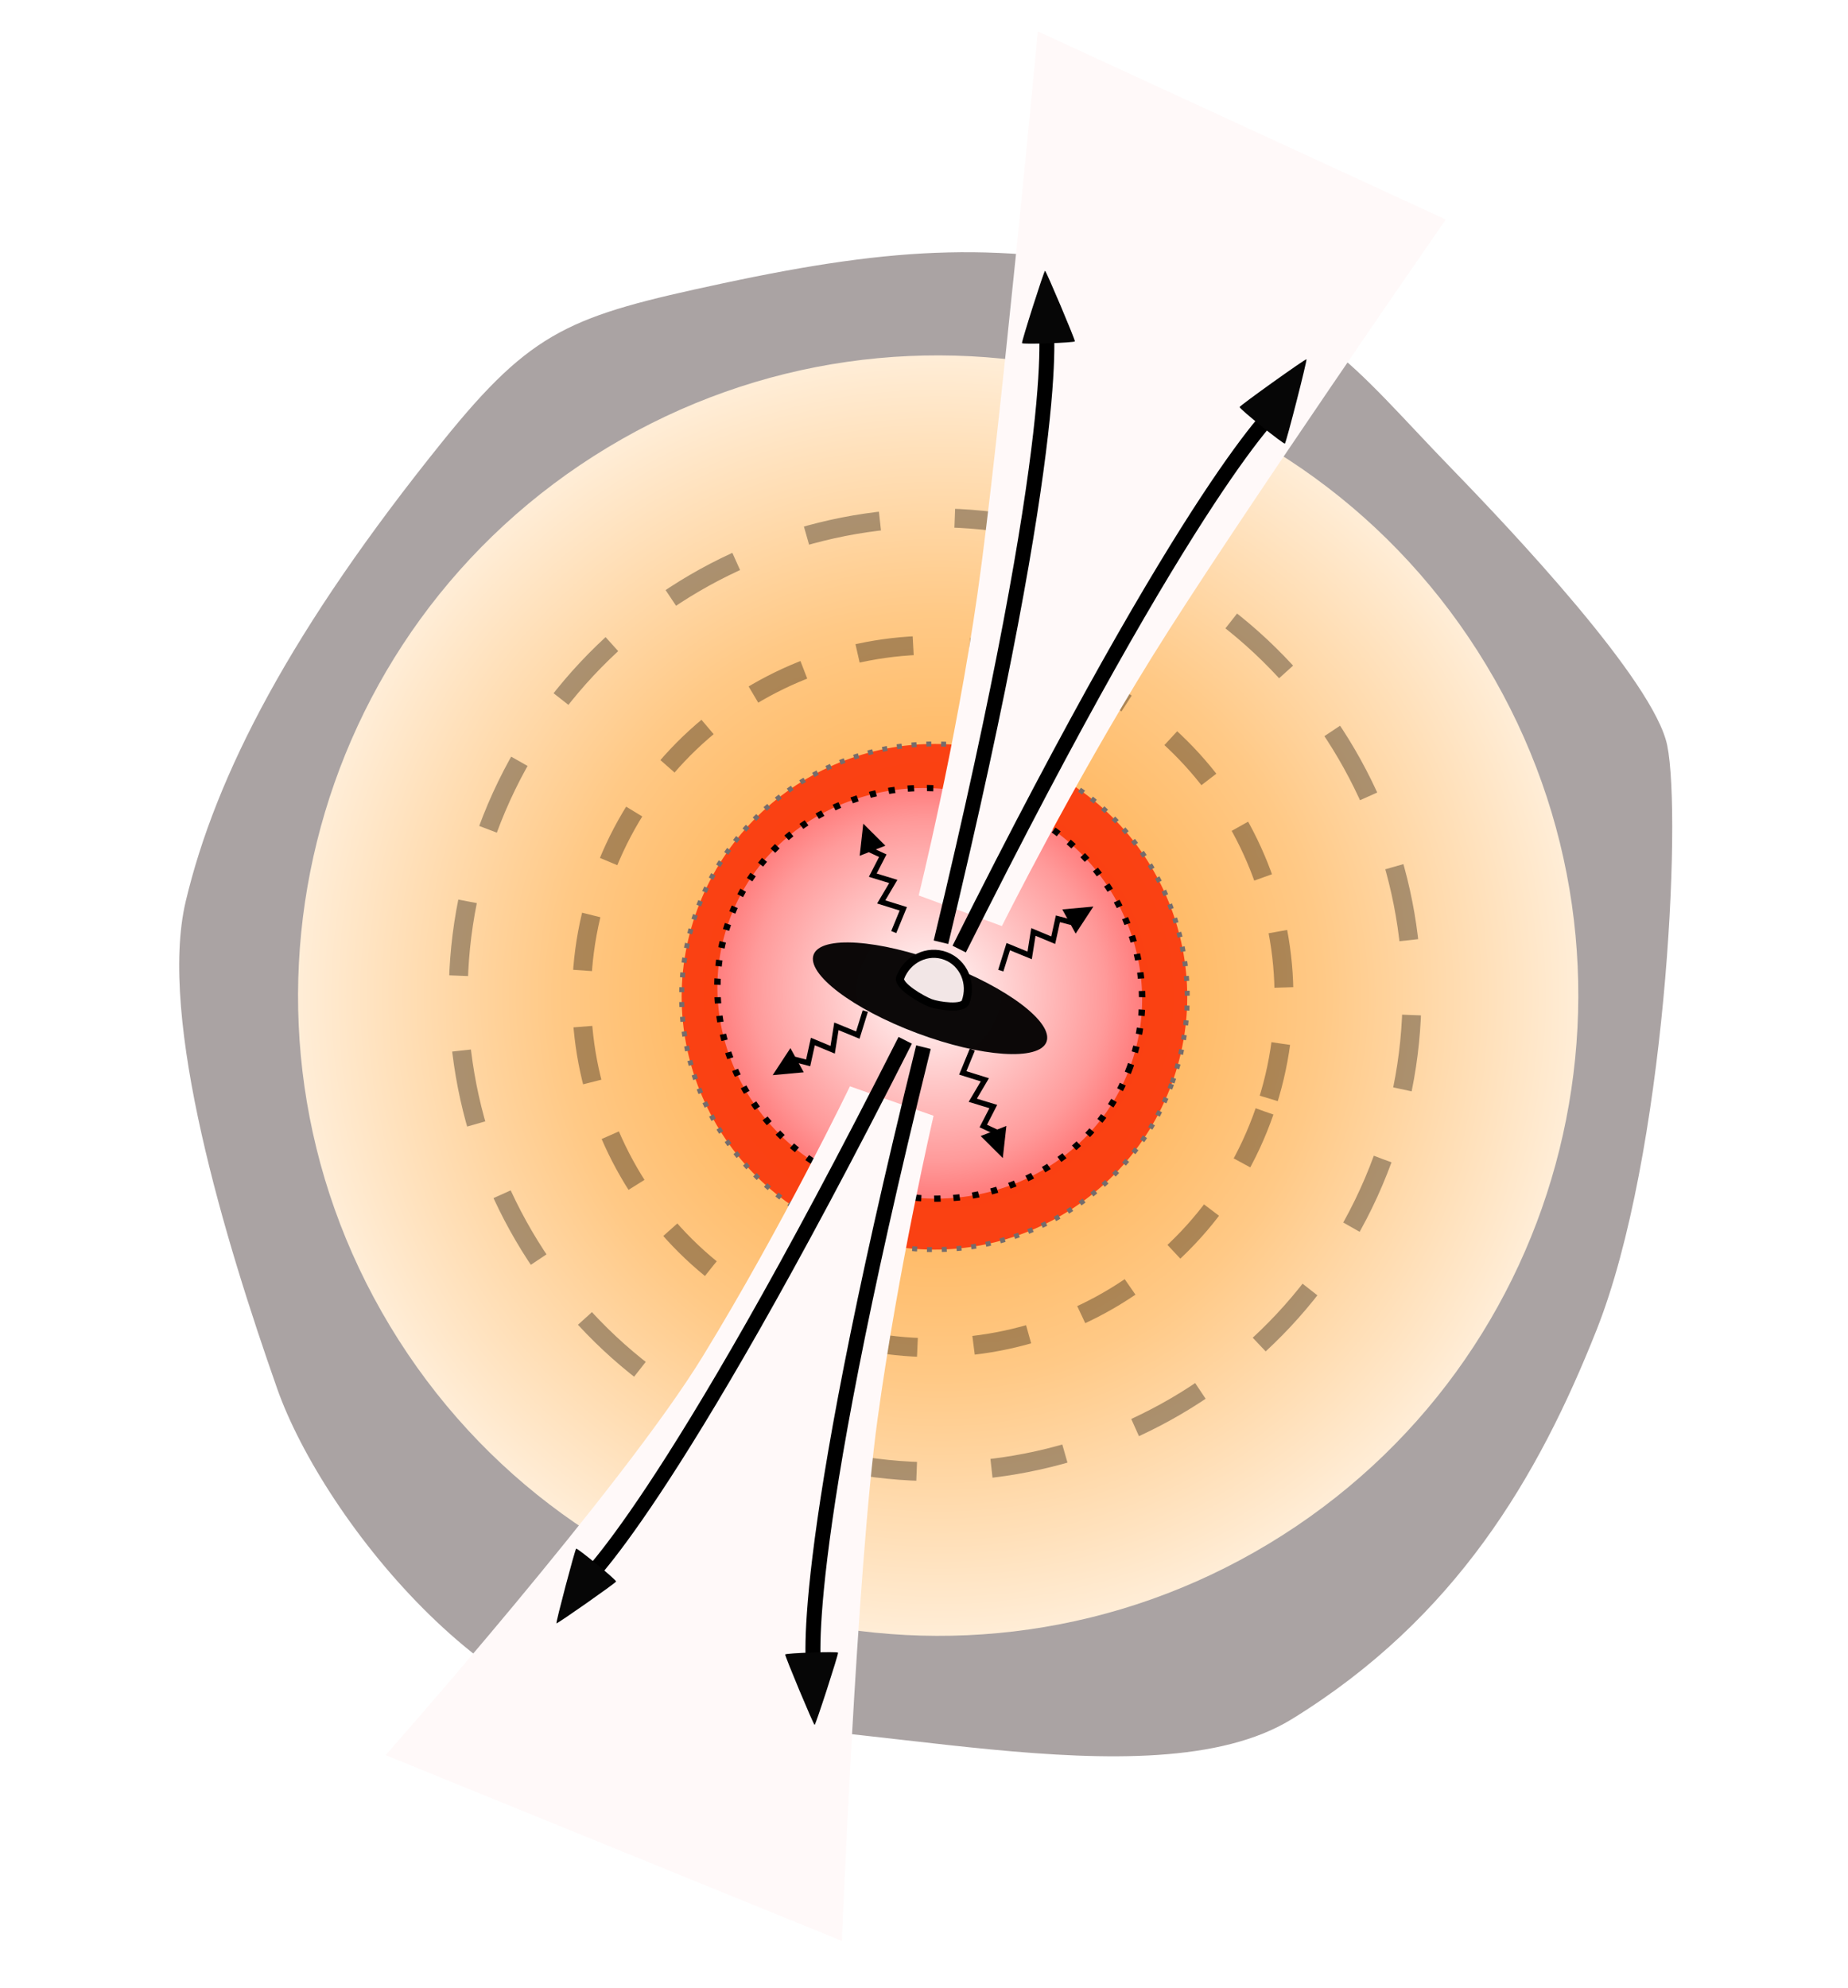 <?xml version="1.0" encoding="UTF-8" standalone="no"?>
<!-- Created with Inkscape (http://www.inkscape.org/) -->

<svg
   xmlns:dc="http://purl.org/dc/elements/1.1/"
   xmlns:cc="http://creativecommons.org/ns#"
   xmlns:rdf="http://www.w3.org/1999/02/22-rdf-syntax-ns#"
   xmlns:svg="http://www.w3.org/2000/svg"
   xmlns="http://www.w3.org/2000/svg"
   xmlns:xlink="http://www.w3.org/1999/xlink"
   xmlns:sodipodi="http://sodipodi.sourceforge.net/DTD/sodipodi-0.dtd"
   xmlns:inkscape="http://www.inkscape.org/namespaces/inkscape"
   width="181.066"
   height="194.738"
   id="svg2"
   sodipodi:version="0.32"
   inkscape:version="0.48.5 r10040"
   sodipodi:docname="Purcell_Cartoon_LowMass_OutflowCorino.svg"
   inkscape:output_extension="org.inkscape.output.svg.inkscape"
   sodipodi:modified="true"
   version="1.1">
  <defs
     id="defs4">
    <inkscape:perspective
       sodipodi:type="inkscape:persp3d"
       inkscape:vp_x="0 : 372.04724 : 1"
       inkscape:vp_y="0 : 1000 : 0"
       inkscape:vp_z="1052.3622 : 372.04724 : 1"
       inkscape:persp3d-origin="526.18109 : 248.03149 : 1"
       id="perspective608" />
    <linearGradient
       id="linearGradient16864">
      <stop
         id="stop16866"
         offset="0"
         style="stop-color:#008ae4;stop-opacity:0.155;" />
      <stop
         style="stop-color:#0051f1;stop-opacity:0.835;"
         offset="0.063"
         id="stop16868" />
      <stop
         style="stop-color:#0019ff;stop-opacity:1;"
         offset="0.17"
         id="stop16870" />
      <stop
         id="stop16872"
         offset="0.455"
         style="stop-color:#9c00ff;stop-opacity:1;" />
      <stop
         id="stop16874"
         offset="0.713"
         style="stop-color:#ff0084;stop-opacity:1;" />
      <stop
         style="stop-color:#ff020d;stop-opacity:1;"
         offset="0.941"
         id="stop16876" />
      <stop
         style="stop-color:#ff0514;stop-opacity:0.361;"
         offset="1"
         id="stop16878" />
    </linearGradient>
    <linearGradient
       id="linearGradient3891">
      <stop
         id="stop3893"
         offset="0"
         style="stop-color:#ff8e07;stop-opacity:1;" />
      <stop
         style="stop-color:#ffc278;stop-opacity:1;"
         offset="0.321"
         id="stop3895" />
      <stop
         id="stop3897"
         offset="1"
         style="stop-color:#ff9416;stop-opacity:0;" />
    </linearGradient>
    <linearGradient
       id="linearGradient4745">
      <stop
         style="stop-color:#645c5c;stop-opacity:1;"
         offset="0"
         id="stop4747" />
      <stop
         style="stop-color:#000000;stop-opacity:0.531;"
         offset="0.571"
         id="stop4749" />
      <stop
         style="stop-color:#ffefef;stop-opacity:0;"
         offset="1"
         id="stop4751" />
    </linearGradient>
    <marker
       inkscape:stockid="TriangleInS"
       orient="auto"
       refY="0"
       refX="0"
       id="TriangleInS"
       style="overflow:visible">
      <path
         id="path6579"
         d="m 5.77,0 -8.65,5 0,-10 8.65,5 z"
         style="fill-rule:evenodd;stroke:#000000;stroke-width:1pt;marker-start:none"
         transform="scale(-0.2,-0.2)"
         inkscape:connector-curvature="0" />
    </marker>
    <marker
       inkscape:stockid="TriangleOutM"
       orient="auto"
       refY="0"
       refX="0"
       id="TriangleOutM"
       style="overflow:visible">
      <path
         id="path6573"
         d="m 5.77,0 -8.65,5 0,-10 8.65,5 z"
         style="fill-rule:evenodd;stroke:#000000;stroke-width:1pt;marker-start:none"
         transform="scale(0.4,0.4)"
         inkscape:connector-curvature="0" />
    </marker>
    <marker
       inkscape:stockid="TriangleInM"
       orient="auto"
       refY="0"
       refX="0"
       id="TriangleInM"
       style="overflow:visible">
      <path
         id="path6582"
         d="m 5.77,0 -8.65,5 0,-10 8.65,5 z"
         style="fill-rule:evenodd;stroke:#000000;stroke-width:1pt;marker-start:none"
         transform="scale(-0.4,-0.4)"
         inkscape:connector-curvature="0" />
    </marker>
    <marker
       inkscape:stockid="TriangleOutL"
       orient="auto"
       refY="0"
       refX="0"
       id="TriangleOutL"
       style="overflow:visible">
      <path
         id="path6576"
         d="m 5.77,0 -8.65,5 0,-10 8.65,5 z"
         style="fill-rule:evenodd;stroke:#000000;stroke-width:1pt;marker-start:none"
         transform="scale(0.8,0.8)"
         inkscape:connector-curvature="0" />
    </marker>
    <linearGradient
       id="linearGradient4526">
      <stop
         id="stop4529"
         offset="0"
         style="stop-color:#645c5c;stop-opacity:1;" />
      <stop
         id="stop4531"
         offset="0.571"
         style="stop-color:#b6b2b2;stop-opacity:1;" />
      <stop
         id="stop4533"
         offset="1"
         style="stop-color:#ffefef;stop-opacity:1;" />
    </linearGradient>
    <linearGradient
       id="linearGradient4520">
      <stop
         id="stop4522"
         offset="0"
         style="stop-color:#000000;stop-opacity:0.848" />
      <stop
         style="stop-color:#000000;stop-opacity:0.722;"
         offset="0.418"
         id="stop4524" />
      <stop
         id="stop4526"
         offset="0.699"
         style="stop-color:#000000;stop-opacity:0.309;" />
      <stop
         id="stop4528"
         offset="1"
         style="stop-color:#000000;stop-opacity:0;" />
    </linearGradient>
    <linearGradient
       id="linearGradient4406">
      <stop
         style="stop-color:#ff3838;stop-opacity:1;"
         offset="0"
         id="stop4416" />
      <stop
         id="stop4418"
         offset="0.464"
         style="stop-color:#ffa6a6;stop-opacity:1;" />
      <stop
         style="stop-color:#ffffff;stop-opacity:1;"
         offset="1"
         id="stop4412" />
    </linearGradient>
    <linearGradient
       id="linearGradient5417">
      <stop
         id="stop5419"
         offset="0"
         style="stop-color:#ffffff;stop-opacity:0.99;" />
      <stop
         style="stop-color:#ff9a9a;stop-opacity:1;"
         offset="0.53"
         id="stop5423" />
      <stop
         id="stop5425"
         offset="1"
         style="stop-color:#ff2020;stop-opacity:1;" />
    </linearGradient>
    <linearGradient
       id="linearGradient4363">
      <stop
         id="stop4365"
         offset="0"
         style="stop-color:#ff8e07;stop-opacity:1;" />
      <stop
         style="stop-color:#ffa232;stop-opacity:1;"
         offset="0"
         id="stop4367" />
      <stop
         id="stop4371"
         offset="0.5"
         style="stop-color:#ffc986;stop-opacity:1;" />
      <stop
         id="stop4369"
         offset="1"
         style="stop-color:#ffffff;stop-opacity:1;" />
    </linearGradient>
    <linearGradient
       id="linearGradient6749">
      <stop
         style="stop-color:#ffeded;stop-opacity:0;"
         offset="0"
         id="stop6751" />
      <stop
         id="stop6753"
         offset="0.517"
         style="stop-color:#c6b7b6;stop-opacity:0.835;" />
      <stop
         style="stop-color:#d9c6c6;stop-opacity:0.651;"
         offset="1"
         id="stop6755" />
    </linearGradient>
    <linearGradient
       id="linearGradient6013">
      <stop
         style="stop-color:#000000;stop-opacity:0.816;"
         offset="0"
         id="stop6015" />
      <stop
         style="stop-color:#000000;stop-opacity:0.309;"
         offset="0.893"
         id="stop6019" />
      <stop
         style="stop-color:#000000;stop-opacity:0;"
         offset="1"
         id="stop6021" />
    </linearGradient>
    <linearGradient
       id="linearGradient5994">
      <stop
         id="stop5996"
         offset="0"
         style="stop-color:#000000;stop-opacity:0.735;" />
      <stop
         style="stop-color:#000000;stop-opacity:0.598;"
         offset="0.388"
         id="stop5998" />
      <stop
         id="stop6000"
         offset="0.578"
         style="stop-color:#000000;stop-opacity:0.309;" />
      <stop
         id="stop6002"
         offset="1"
         style="stop-color:#000000;stop-opacity:0;" />
    </linearGradient>
    <linearGradient
       id="linearGradient2430">
      <stop
         id="stop2432"
         offset="0"
         style="stop-color:#fff9f9;stop-opacity:0;" />
      <stop
         style="stop-color:#fff9f9;stop-opacity:0.498;"
         offset="0.483"
         id="stop2436" />
      <stop
         id="stop2434"
         offset="1"
         style="stop-color:#fff9f9;stop-opacity:1;" />
    </linearGradient>
    <linearGradient
       id="linearGradient2422">
      <stop
         style="stop-color:#fff9f9;stop-opacity:1;"
         offset="0"
         id="stop2424" />
      <stop
         style="stop-color:#fff9f9;stop-opacity:0;"
         offset="1"
         id="stop2426" />
    </linearGradient>
    <linearGradient
       id="linearGradient2395">
      <stop
         style="stop-color:#008ae4;stop-opacity:0.155;"
         offset="0"
         id="stop2397" />
      <stop
         id="stop2413"
         offset="0.063"
         style="stop-color:#0051f1;stop-opacity:0.835;" />
      <stop
         id="stop2399"
         offset="0.17"
         style="stop-color:#0019ff;stop-opacity:1;" />
      <stop
         style="stop-color:#9c00ff;stop-opacity:1;"
         offset="0.455"
         id="stop2401" />
      <stop
         style="stop-color:#ff0084;stop-opacity:1;"
         offset="0.713"
         id="stop2405" />
      <stop
         id="stop2418"
         offset="0.941"
         style="stop-color:#ff020d;stop-opacity:1;" />
      <stop
         id="stop2407"
         offset="1"
         style="stop-color:#ff0514;stop-opacity:0.361;" />
    </linearGradient>
    <linearGradient
       id="linearGradient9067">
      <stop
         style="stop-color:#32fb00;stop-opacity:0;"
         offset="0"
         id="stop9069" />
      <stop
         id="stop9071"
         offset="0.414"
         style="stop-color:#25fb00;stop-opacity:0.835;" />
      <stop
         style="stop-color:#27fb00;stop-opacity:0.051;"
         offset="1"
         id="stop9073" />
    </linearGradient>
    <linearGradient
       id="linearGradient5304">
      <stop
         id="stop5306"
         offset="0"
         style="stop-color:#008ae4;stop-opacity:0.722;" />
      <stop
         style="stop-color:#008ae4;stop-opacity:0.588;"
         offset="0.862"
         id="stop5308" />
      <stop
         id="stop5310"
         offset="1"
         style="stop-color:#008ae4;stop-opacity:0;" />
    </linearGradient>
    <linearGradient
       id="linearGradient2380">
      <stop
         id="stop2382"
         offset="0"
         style="stop-color:#fb0700;stop-opacity:0;" />
      <stop
         style="stop-color:#fb0700;stop-opacity:0.835;"
         offset="0.414"
         id="stop2384" />
      <stop
         id="stop2386"
         offset="1"
         style="stop-color:#fb0700;stop-opacity:0.052;" />
    </linearGradient>
    <linearGradient
       id="linearGradient24902">
      <stop
         style="stop-color:#fff3f3;stop-opacity:1;"
         offset="0"
         id="stop24904" />
      <stop
         id="stop5981"
         offset="0.388"
         style="stop-color:#000000;stop-opacity:0.495;" />
      <stop
         style="stop-color:#000000;stop-opacity:0.237;"
         offset="0.578"
         id="stop5983" />
      <stop
         style="stop-color:#000000;stop-opacity:0;"
         offset="1"
         id="stop24906" />
    </linearGradient>
    <linearGradient
       id="linearGradient21803">
      <stop
         style="stop-color:#008ae4;stop-opacity:0.722;"
         offset="0"
         id="stop21805" />
      <stop
         id="stop21811"
         offset="0.621"
         style="stop-color:#008ae4;stop-opacity:0.392;" />
      <stop
         style="stop-color:#008ae4;stop-opacity:0;"
         offset="1"
         id="stop21807" />
    </linearGradient>
    <linearGradient
       id="linearGradient17057">
      <stop
         style="stop-color:#fff9f9;stop-opacity:0.898;"
         offset="0"
         id="stop17059" />
      <stop
         id="stop17065"
         offset="0.483"
         style="stop-color:#fff9f9;stop-opacity:1;" />
      <stop
         style="stop-color:#fff9f9;stop-opacity:0.937;"
         offset="1"
         id="stop17061" />
    </linearGradient>
    <linearGradient
       id="linearGradient15538">
      <stop
         style="stop-color:#f87504;stop-opacity:1;"
         offset="0"
         id="stop15540" />
      <stop
         style="stop-color:#00f8db;stop-opacity:0;"
         offset="1"
         id="stop15542" />
    </linearGradient>
    <linearGradient
       id="linearGradient15504">
      <stop
         style="stop-color:#008ae4;stop-opacity:1;"
         offset="0"
         id="stop15506" />
      <stop
         id="stop15508"
         offset="0.132"
         style="stop-color:#0019ff;stop-opacity:1;" />
      <stop
         style="stop-color:#9c00ff;stop-opacity:1;"
         offset="0.217"
         id="stop15510" />
      <stop
         id="stop15512"
         offset="0.469"
         style="stop-color:#ff008a;stop-opacity:1;" />
      <stop
         style="stop-color:#ff0013;stop-opacity:1;"
         offset="0.735"
         id="stop15514" />
      <stop
         id="stop15516"
         offset="0.735"
         style="stop-color:#ff051e;stop-opacity:1;" />
      <stop
         style="stop-color:#ffe20f;stop-opacity:1;"
         offset="0.844"
         id="stop15518" />
      <stop
         id="stop15520"
         offset="1"
         style="stop-color:#fff500;stop-opacity:1;" />
    </linearGradient>
    <linearGradient
       id="linearGradient15486">
      <stop
         id="stop15490"
         offset="0"
         style="stop-color:#ff00da;stop-opacity:0.845;" />
      <stop
         style="stop-color:#ec00c9;stop-opacity:0.545;"
         offset="0.5"
         id="stop15546" />
      <stop
         style="stop-color:#1601ff;stop-opacity:0;"
         offset="1"
         id="stop15492" />
    </linearGradient>
    <linearGradient
       id="linearGradient9581">
      <stop
         id="stop9583"
         offset="0"
         style="stop-color:#008ae4;stop-opacity:1;" />
      <stop
         style="stop-color:#0019ff;stop-opacity:1;"
         offset="0.132"
         id="stop9587" />
      <stop
         id="stop9589"
         offset="0.217"
         style="stop-color:#9c00ff;stop-opacity:1;" />
      <stop
         style="stop-color:#ff008a;stop-opacity:1;"
         offset="0.469"
         id="stop9591" />
      <stop
         id="stop9593"
         offset="0.735"
         style="stop-color:#ff0013;stop-opacity:1;" />
      <stop
         style="stop-color:#ff051e;stop-opacity:1;"
         offset="0.735"
         id="stop9597" />
      <stop
         id="stop9599"
         offset="0.844"
         style="stop-color:#ffe20f;stop-opacity:1;" />
      <stop
         style="stop-color:#fff500;stop-opacity:1;"
         offset="1"
         id="stop9595" />
    </linearGradient>
    <linearGradient
       id="linearGradient8059">
      <stop
         style="stop-color:#176597;stop-opacity:1;"
         offset="0"
         id="stop8061" />
      <stop
         style="stop-color:#176597;stop-opacity:0.361;"
         offset="1"
         id="stop8063" />
    </linearGradient>
    <linearGradient
       id="linearGradient5073">
      <stop
         style="stop-color:#fb0700;stop-opacity:1;"
         offset="0"
         id="stop5075" />
      <stop
         id="stop5081"
         offset="0.517"
         style="stop-color:#fb0700;stop-opacity:0.835;" />
      <stop
         style="stop-color:#fb0700;stop-opacity:0.309;"
         offset="1"
         id="stop5077" />
    </linearGradient>
    <linearGradient
       id="linearGradient2868">
      <stop
         style="stop-color:#f2ff16;stop-opacity:1;"
         offset="0"
         id="stop2870" />
      <stop
         id="stop2876"
         offset="0.591"
         style="stop-color:#e7ff19;stop-opacity:0.577;" />
      <stop
         style="stop-color:#fffd16;stop-opacity:0.443;"
         offset="1"
         id="stop2872" />
    </linearGradient>
    <linearGradient
       id="linearGradient2838">
      <stop
         style="stop-color:#ff8e07;stop-opacity:1;"
         offset="0"
         id="stop2840" />
      <stop
         id="stop2846"
         offset="0"
         style="stop-color:#ff910e;stop-opacity:0.498;" />
      <stop
         style="stop-color:#ff9416;stop-opacity:0;"
         offset="1"
         id="stop2842" />
    </linearGradient>
    <linearGradient
       inkscape:collect="always"
       xlink:href="#linearGradient9581"
       id="linearGradient9579"
       x1="157.756"
       y1="452.594"
       x2="811.498"
       y2="452.594"
       gradientUnits="userSpaceOnUse"
       gradientTransform="matrix(1.109,0,0,1.638,-22.242,-574.613)" />
    <radialGradient
       inkscape:collect="always"
       xlink:href="#linearGradient2868"
       id="radialGradient10352"
       gradientUnits="userSpaceOnUse"
       gradientTransform="matrix(1,0,0,1.001,0,-0.5)"
       cx="367.505"
       cy="642.051"
       fx="367.505"
       fy="642.051"
       r="118.233" />
    <radialGradient
       inkscape:collect="always"
       xlink:href="#linearGradient2868"
       id="radialGradient10354"
       gradientUnits="userSpaceOnUse"
       gradientTransform="matrix(1,0,0,1.001,0,-0.5)"
       cx="367.505"
       cy="642.051"
       fx="367.505"
       fy="642.051"
       r="118.233" />
    <radialGradient
       inkscape:collect="always"
       xlink:href="#linearGradient2868"
       id="radialGradient10356"
       gradientUnits="userSpaceOnUse"
       gradientTransform="matrix(1,0,0,1.001,0,-0.5)"
       cx="367.505"
       cy="642.051"
       fx="367.505"
       fy="642.051"
       r="118.233" />
    <radialGradient
       inkscape:collect="always"
       xlink:href="#linearGradient15486"
       id="radialGradient21872"
       gradientUnits="userSpaceOnUse"
       cx="492"
       cy="371.094"
       fx="492"
       fy="371.094"
       r="134.5" />
    <radialGradient
       inkscape:collect="always"
       xlink:href="#linearGradient15486"
       id="radialGradient21874"
       gradientUnits="userSpaceOnUse"
       cx="492"
       cy="371.094"
       fx="492"
       fy="371.094"
       r="134.5" />
    <radialGradient
       inkscape:collect="always"
       xlink:href="#linearGradient15486"
       id="radialGradient21876"
       gradientUnits="userSpaceOnUse"
       cx="492"
       cy="371.094"
       fx="492"
       fy="371.094"
       r="134.5" />
    <radialGradient
       inkscape:collect="always"
       xlink:href="#linearGradient21803"
       id="radialGradient25050"
       gradientUnits="userSpaceOnUse"
       gradientTransform="matrix(0.771,0.417,-0.366,0.677,517.024,-25.144)"
       cx="356.424"
       cy="379.231"
       fx="356.424"
       fy="379.231"
       r="153.844" />
    <radialGradient
       inkscape:collect="always"
       xlink:href="#linearGradient24902"
       id="radialGradient26545"
       gradientUnits="userSpaceOnUse"
       cx="320"
       cy="395.094"
       fx="320"
       fy="395.094"
       r="61" />
    <radialGradient
       inkscape:collect="always"
       xlink:href="#linearGradient24902"
       id="radialGradient26581"
       gradientUnits="userSpaceOnUse"
       cx="320"
       cy="395.094"
       fx="320"
       fy="395.094"
       r="61" />
    <radialGradient
       inkscape:collect="always"
       xlink:href="#linearGradient24902"
       id="radialGradient26617"
       gradientUnits="userSpaceOnUse"
       cx="320"
       cy="395.094"
       fx="320"
       fy="395.094"
       r="61" />
    <radialGradient
       inkscape:collect="always"
       xlink:href="#linearGradient21803"
       id="radialGradient26621"
       gradientUnits="userSpaceOnUse"
       gradientTransform="matrix(0.771,0.417,-0.366,0.677,228.024,-16.144)"
       cx="356.424"
       cy="379.231"
       fx="356.424"
       fy="379.231"
       r="153.844" />
    <radialGradient
       inkscape:collect="always"
       xlink:href="#linearGradient15486"
       id="radialGradient29890"
       gradientUnits="userSpaceOnUse"
       cx="492"
       cy="371.094"
       fx="492"
       fy="371.094"
       r="134.5" />
    <radialGradient
       inkscape:collect="always"
       xlink:href="#linearGradient15486"
       id="radialGradient29892"
       gradientUnits="userSpaceOnUse"
       cx="492"
       cy="371.094"
       fx="492"
       fy="371.094"
       r="134.5" />
    <radialGradient
       inkscape:collect="always"
       xlink:href="#linearGradient15486"
       id="radialGradient29894"
       gradientUnits="userSpaceOnUse"
       cx="492"
       cy="371.094"
       fx="492"
       fy="371.094"
       r="134.5" />
    <radialGradient
       inkscape:collect="always"
       xlink:href="#linearGradient21803"
       id="radialGradient1693"
       gradientUnits="userSpaceOnUse"
       gradientTransform="matrix(0.683,0.369,-0.324,0.6,550.523,16.07)"
       cx="356.424"
       cy="379.231"
       fx="356.424"
       fy="379.231"
       r="153.844" />
    <radialGradient
       inkscape:collect="always"
       xlink:href="#linearGradient21803"
       id="radialGradient1698"
       gradientUnits="userSpaceOnUse"
       gradientTransform="matrix(0.683,0.369,-0.324,0.6,800.523,14.07)"
       cx="356.424"
       cy="379.231"
       fx="356.424"
       fy="379.231"
       r="153.844" />
    <radialGradient
       inkscape:collect="always"
       xlink:href="#linearGradient5073"
       id="radialGradient1541"
       gradientUnits="userSpaceOnUse"
       gradientTransform="matrix(1.186,0,0,1.103,268.444,-175.356)"
       cx="551.216"
       cy="493.602"
       fx="551.216"
       fy="493.602"
       r="59.123" />
    <radialGradient
       inkscape:collect="always"
       xlink:href="#linearGradient2380"
       id="radialGradient1651"
       gradientUnits="userSpaceOnUse"
       gradientTransform="matrix(0.599,0.324,-0.284,0.525,845.103,-91.12)"
       cx="356.424"
       cy="379.231"
       fx="356.424"
       fy="379.231"
       r="153.844" />
    <radialGradient
       inkscape:collect="always"
       xlink:href="#linearGradient6013"
       id="radialGradient3119"
       gradientUnits="userSpaceOnUse"
       gradientTransform="matrix(0.359,0.199,-0.188,0.34,831.613,115.967)"
       cx="356.424"
       cy="379.231"
       fx="356.424"
       fy="379.231"
       r="153.844" />
    <linearGradient
       inkscape:collect="always"
       xlink:href="#linearGradient2395"
       id="linearGradient4066"
       gradientUnits="userSpaceOnUse"
       gradientTransform="matrix(1.197,0,0,0.95,-398.94,96.919)"
       x1="478.079"
       y1="433.734"
       x2="1075.925"
       y2="431.471" />
    <linearGradient
       inkscape:collect="always"
       xlink:href="#linearGradient2430"
       id="linearGradient4068"
       gradientUnits="userSpaceOnUse"
       gradientTransform="matrix(0.703,0,0,0.981,356.323,35.547)"
       x1="454.682"
       y1="507.376"
       x2="517.537"
       y2="507.376" />
    <linearGradient
       inkscape:collect="always"
       xlink:href="#linearGradient2430"
       id="linearGradient4070"
       gradientUnits="userSpaceOnUse"
       gradientTransform="matrix(0.97,0,0,0.981,-26.389,9.695)"
       x1="454.682"
       y1="507.376"
       x2="517.537"
       y2="507.376" />
    <linearGradient
       inkscape:collect="always"
       xlink:href="#linearGradient2430"
       id="linearGradient4072"
       gradientUnits="userSpaceOnUse"
       gradientTransform="matrix(0.885,0,0,0.981,-4.88,37.487)"
       x1="517.537"
       y1="507.122"
       x2="433.9"
       y2="507.122" />
    <linearGradient
       inkscape:collect="always"
       xlink:href="#linearGradient2430"
       id="linearGradient4074"
       gradientUnits="userSpaceOnUse"
       gradientTransform="matrix(0.982,0,0,0.981,148.616,63.28)"
       x1="517.537"
       y1="507.122"
       x2="433.9"
       y2="507.122" />
    <radialGradient
       inkscape:collect="always"
       xlink:href="#linearGradient5417"
       id="radialGradient2454"
       gradientUnits="userSpaceOnUse"
       gradientTransform="matrix(1.023,1.1141007e-6,0,1.118,578.095,-290.387)"
       cx="356.424"
       cy="379.231"
       fx="356.424"
       fy="379.231"
       r="153.844" />
    <radialGradient
       inkscape:collect="always"
       xlink:href="#linearGradient5994"
       id="radialGradient6011"
       gradientUnits="userSpaceOnUse"
       gradientTransform="matrix(0.383,0.212,-0.201,0.362,273.039,97.632)"
       cx="356.424"
       cy="379.231"
       fx="356.424"
       fy="379.231"
       r="153.844" />
    <filter
       inkscape:collect="always"
       id="filter3639"
       color-interpolation-filters="sRGB">
      <feGaussianBlur
         inkscape:collect="always"
         stdDeviation="3.071"
         id="feGaussianBlur3641" />
    </filter>
    <filter
       inkscape:collect="always"
       id="filter4409"
       color-interpolation-filters="sRGB">
      <feGaussianBlur
         inkscape:collect="always"
         stdDeviation="5.89"
         id="feGaussianBlur4411" />
    </filter>
    <radialGradient
       inkscape:collect="always"
       xlink:href="#linearGradient4526"
       id="radialGradient4534"
       gradientUnits="userSpaceOnUse"
       gradientTransform="matrix(0.742,0.683,-0.427,0.476,630.528,-115.87)"
       cx="372.742"
       cy="433.91"
       fx="372.742"
       fy="433.91"
       r="153.844" />
    <filter
       inkscape:collect="always"
       id="filter5767"
       color-interpolation-filters="sRGB">
      <feGaussianBlur
         inkscape:collect="always"
         stdDeviation="6.065"
         id="feGaussianBlur5769" />
    </filter>
    <filter
       inkscape:collect="always"
       x="-0.329"
       width="1.658"
       y="-0.33"
       height="1.661"
       id="filter3772"
       color-interpolation-filters="sRGB">
      <feGaussianBlur
         inkscape:collect="always"
         stdDeviation="20.181"
         id="feGaussianBlur3774" />
    </filter>
    <filter
       inkscape:collect="always"
       x="-0.433"
       width="1.866"
       y="-0.435"
       height="1.87"
       id="filter6010"
       color-interpolation-filters="sRGB">
      <feGaussianBlur
         inkscape:collect="always"
         stdDeviation="26.572"
         id="feGaussianBlur6012" />
    </filter>
    <filter
       inkscape:collect="always"
       x="-0.493"
       width="1.987"
       y="-0.496"
       height="1.991"
       id="filter6074"
       color-interpolation-filters="sRGB">
      <feGaussianBlur
         inkscape:collect="always"
         stdDeviation="30.271"
         id="feGaussianBlur6076" />
    </filter>
    <filter
       inkscape:collect="always"
       x="-0.488"
       width="1.976"
       y="-0.49"
       height="1.98"
       id="filter6214"
       color-interpolation-filters="sRGB">
      <feGaussianBlur
         inkscape:collect="always"
         stdDeviation="29.935"
         id="feGaussianBlur6216" />
    </filter>
    <filter
       inkscape:collect="always"
       x="-0.417"
       width="1.833"
       y="-0.419"
       height="1.837"
       id="filter6290"
       color-interpolation-filters="sRGB">
      <feGaussianBlur
         inkscape:collect="always"
         stdDeviation="25.563"
         id="feGaussianBlur6292" />
    </filter>
    <filter
       inkscape:collect="always"
       x="-0.559"
       width="2.118"
       y="-0.562"
       height="2.124"
       id="filter7335"
       color-interpolation-filters="sRGB">
      <feGaussianBlur
         inkscape:collect="always"
         stdDeviation="34.308"
         id="feGaussianBlur7337" />
    </filter>
    <filter
       inkscape:collect="always"
       x="-0.565"
       width="2.129"
       y="-0.567"
       height="2.135"
       id="filter8420"
       color-interpolation-filters="sRGB">
      <feGaussianBlur
         inkscape:collect="always"
         stdDeviation="34.644"
         id="feGaussianBlur8422" />
    </filter>
    <filter
       inkscape:collect="always"
       id="filter11401"
       color-interpolation-filters="sRGB">
      <feGaussianBlur
         inkscape:collect="always"
         stdDeviation="7.109"
         id="feGaussianBlur11403" />
    </filter>
    <filter
       inkscape:collect="always"
       id="filter12594"
       color-interpolation-filters="sRGB">
      <feGaussianBlur
         inkscape:collect="always"
         stdDeviation="1.221"
         id="feGaussianBlur12596" />
    </filter>
    <filter
       inkscape:collect="always"
       id="filter13847"
       color-interpolation-filters="sRGB">
      <feGaussianBlur
         inkscape:collect="always"
         stdDeviation="1.721"
         id="feGaussianBlur13849" />
    </filter>
    <filter
       inkscape:collect="always"
       id="filter5013"
       color-interpolation-filters="sRGB">
      <feGaussianBlur
         inkscape:collect="always"
         stdDeviation="1.525"
         id="feGaussianBlur5015" />
    </filter>
    <radialGradient
       inkscape:collect="always"
       xlink:href="#linearGradient4526"
       id="radialGradient7084"
       gradientUnits="userSpaceOnUse"
       gradientTransform="matrix(0.741,0.684,-0.538,0.603,544.526,-170.855)"
       cx="369.784"
       cy="422.599"
       fx="369.784"
       fy="422.599"
       r="153.844" />
    <radialGradient
       inkscape:collect="always"
       xlink:href="#linearGradient4745"
       id="radialGradient7086"
       gradientUnits="userSpaceOnUse"
       gradientTransform="matrix(0.952,0.334,-0.221,0.659,289.054,-296.349)"
       cx="372.742"
       cy="433.91"
       fx="372.742"
       fy="433.91"
       r="153.844" />
    <radialGradient
       inkscape:collect="always"
       xlink:href="#linearGradient4745"
       id="radialGradient7088"
       gradientUnits="userSpaceOnUse"
       gradientTransform="matrix(0.952,0.334,-0.221,0.659,289.054,-296.349)"
       cx="372.742"
       cy="433.91"
       fx="372.742"
       fy="433.91"
       r="153.844" />
    <radialGradient
       inkscape:collect="always"
       xlink:href="#linearGradient4745"
       id="radialGradient7090"
       gradientUnits="userSpaceOnUse"
       gradientTransform="matrix(0.878,0.577,-0.344,0.54,369.901,-335.396)"
       cx="372.742"
       cy="433.91"
       fx="372.742"
       fy="433.91"
       r="153.844" />
    <radialGradient
       inkscape:collect="always"
       xlink:href="#linearGradient4745"
       id="radialGradient7092"
       gradientUnits="userSpaceOnUse"
       gradientTransform="matrix(0.751,0.673,-0.619,0.719,536.729,-449.064)"
       cx="372.742"
       cy="433.91"
       fx="372.742"
       fy="433.91"
       r="153.844" />
    <radialGradient
       inkscape:collect="always"
       xlink:href="#linearGradient4745"
       id="radialGradient7094"
       gradientUnits="userSpaceOnUse"
       gradientTransform="matrix(0.742,0.683,-0.427,0.476,457.043,-347.547)"
       cx="372.742"
       cy="433.91"
       fx="372.742"
       fy="433.91"
       r="153.844" />
    <radialGradient
       inkscape:collect="always"
       xlink:href="#linearGradient4745"
       id="radialGradient7096"
       gradientUnits="userSpaceOnUse"
       gradientTransform="matrix(0.742,0.683,-0.427,0.476,457.043,-347.547)"
       cx="372.742"
       cy="433.91"
       fx="372.742"
       fy="433.91"
       r="153.844" />
    <radialGradient
       inkscape:collect="always"
       xlink:href="#linearGradient4745"
       id="radialGradient7098"
       gradientUnits="userSpaceOnUse"
       gradientTransform="matrix(0.924,0.403,-0.221,0.522,299.243,-262.949)"
       cx="372.742"
       cy="433.91"
       fx="372.742"
       fy="433.91"
       r="153.844" />
    <radialGradient
       inkscape:collect="always"
       xlink:href="#linearGradient4745"
       id="radialGradient7100"
       gradientUnits="userSpaceOnUse"
       gradientTransform="matrix(0.742,0.683,-0.427,0.476,457.043,-347.547)"
       cx="372.742"
       cy="433.91"
       fx="372.742"
       fy="433.91"
       r="153.844" />
    <radialGradient
       inkscape:collect="always"
       xlink:href="#linearGradient4745"
       id="radialGradient7102"
       gradientUnits="userSpaceOnUse"
       gradientTransform="matrix(0.742,0.683,-0.427,0.476,457.043,-347.547)"
       cx="372.742"
       cy="433.91"
       fx="372.742"
       fy="433.91"
       r="153.844" />
    <radialGradient
       inkscape:collect="always"
       xlink:href="#linearGradient3891"
       id="radialGradient7104"
       gradientUnits="userSpaceOnUse"
       gradientTransform="matrix(0.22,0.127,-0.136,0.235,543.128,74.005)"
       spreadMethod="pad"
       cx="407.603"
       cy="475.528"
       fx="407.603"
       fy="475.528"
       r="153.844" />
    <radialGradient
       inkscape:collect="always"
       xlink:href="#linearGradient4406"
       id="radialGradient7106"
       gradientUnits="userSpaceOnUse"
       gradientTransform="matrix(0.086,0.05,-0.053,0.092,560.13,467.698)"
       spreadMethod="pad"
       cx="407.603"
       cy="475.528"
       fx="407.603"
       fy="475.528"
       r="153.844" />
    <radialGradient
       inkscape:collect="always"
       xlink:href="#linearGradient2868"
       id="radialGradient7108"
       gradientUnits="userSpaceOnUse"
       gradientTransform="matrix(1,0,0,0.997,0,1.81)"
       cx="367.146"
       cy="640.818"
       fx="367.146"
       fy="640.818"
       r="121.625" />
    <radialGradient
       inkscape:collect="always"
       xlink:href="#linearGradient2868"
       id="radialGradient7281"
       gradientUnits="userSpaceOnUse"
       gradientTransform="matrix(1,0,0,0.997,0,1.81)"
       cx="367.146"
       cy="640.818"
       fx="367.146"
       fy="640.818"
       r="121.625" />
    <radialGradient
       inkscape:collect="always"
       xlink:href="#linearGradient4406"
       id="radialGradient7283"
       gradientUnits="userSpaceOnUse"
       gradientTransform="matrix(0.285,0.267,-0.36,0.373,816.928,-133.947)"
       spreadMethod="pad"
       cx="388.298"
       cy="438.269"
       fx="388.298"
       fy="438.269"
       r="153.844" />
    <radialGradient
       inkscape:collect="always"
       xlink:href="#linearGradient4745"
       id="radialGradient7285"
       gradientUnits="userSpaceOnUse"
       gradientTransform="matrix(0.742,0.683,-0.427,0.476,457.043,-347.547)"
       cx="372.742"
       cy="433.91"
       fx="372.742"
       fy="433.91"
       r="153.844" />
    <radialGradient
       inkscape:collect="always"
       xlink:href="#linearGradient4745"
       id="radialGradient7287"
       gradientUnits="userSpaceOnUse"
       gradientTransform="matrix(0.924,0.403,-0.221,0.522,299.243,-262.949)"
       cx="372.742"
       cy="433.91"
       fx="372.742"
       fy="433.91"
       r="153.844" />
    <radialGradient
       inkscape:collect="always"
       xlink:href="#linearGradient4745"
       id="radialGradient7289"
       gradientUnits="userSpaceOnUse"
       gradientTransform="matrix(0.742,0.683,-0.427,0.476,457.043,-347.547)"
       cx="372.742"
       cy="433.91"
       fx="372.742"
       fy="433.91"
       r="153.844" />
    <radialGradient
       inkscape:collect="always"
       xlink:href="#linearGradient4745"
       id="radialGradient7291"
       gradientUnits="userSpaceOnUse"
       gradientTransform="matrix(0.742,0.683,-0.427,0.476,457.043,-347.547)"
       cx="372.742"
       cy="433.91"
       fx="372.742"
       fy="433.91"
       r="153.844" />
    <radialGradient
       inkscape:collect="always"
       xlink:href="#linearGradient4745"
       id="radialGradient7293"
       gradientUnits="userSpaceOnUse"
       gradientTransform="matrix(0.751,0.673,-0.619,0.719,536.729,-449.064)"
       cx="372.742"
       cy="433.91"
       fx="372.742"
       fy="433.91"
       r="153.844" />
    <radialGradient
       inkscape:collect="always"
       xlink:href="#linearGradient4745"
       id="radialGradient7295"
       gradientUnits="userSpaceOnUse"
       gradientTransform="matrix(0.878,0.577,-0.344,0.54,369.901,-335.396)"
       cx="372.742"
       cy="433.91"
       fx="372.742"
       fy="433.91"
       r="153.844" />
    <radialGradient
       inkscape:collect="always"
       xlink:href="#linearGradient4745"
       id="radialGradient7297"
       gradientUnits="userSpaceOnUse"
       gradientTransform="matrix(0.952,0.334,-0.221,0.659,289.054,-296.349)"
       cx="372.742"
       cy="433.91"
       fx="372.742"
       fy="433.91"
       r="153.844" />
    <radialGradient
       inkscape:collect="always"
       xlink:href="#linearGradient24902"
       id="radialGradient7315"
       gradientUnits="userSpaceOnUse"
       gradientTransform="matrix(0.924,0.403,-0.221,0.522,299.243,-262.949)"
       cx="372.742"
       cy="433.91"
       fx="372.742"
       fy="433.91"
       r="153.844" />
    <radialGradient
       inkscape:collect="always"
       xlink:href="#linearGradient24902"
       id="radialGradient7319"
       gradientUnits="userSpaceOnUse"
       gradientTransform="matrix(0.742,0.683,-0.427,0.476,457.043,-347.547)"
       cx="372.742"
       cy="433.91"
       fx="372.742"
       fy="433.91"
       r="153.844" />
    <radialGradient
       inkscape:collect="always"
       xlink:href="#linearGradient24902"
       id="radialGradient7323"
       gradientUnits="userSpaceOnUse"
       gradientTransform="matrix(0.742,0.683,-0.427,0.476,457.043,-347.547)"
       cx="372.742"
       cy="433.91"
       fx="372.742"
       fy="433.91"
       r="153.844" />
    <radialGradient
       inkscape:collect="always"
       xlink:href="#linearGradient24902"
       id="radialGradient7327"
       gradientUnits="userSpaceOnUse"
       gradientTransform="matrix(-0.183,0.991,-0.399,-0.07,804.25,-259.55)"
       cx="386.953"
       cy="379.194"
       fx="386.953"
       fy="379.194"
       r="153.844" />
    <inkscape:perspective
       id="perspective3421"
       inkscape:persp3d-origin="0.5 : 0.33333333 : 1"
       inkscape:vp_z="1 : 0.5 : 1"
       inkscape:vp_y="0 : 1000 : 0"
       inkscape:vp_x="0 : 0.5 : 1"
       sodipodi:type="inkscape:persp3d" />
    <marker
       inkscape:stockid="TriangleInS"
       orient="auto"
       refY="0"
       refX="0"
       id="TriangleInS-8"
       style="overflow:visible">
      <path
         id="path6579-3"
         d="m 5.77,0 -8.65,5 0,-10 8.65,5 z"
         style="fill-rule:evenodd;stroke:#000000;stroke-width:1pt;marker-start:none"
         transform="scale(-0.2,-0.2)"
         inkscape:connector-curvature="0" />
    </marker>
    <marker
       inkscape:stockid="TriangleOutM"
       orient="auto"
       refY="0"
       refX="0"
       id="TriangleOutM-1"
       style="overflow:visible">
      <path
         id="path6573-8"
         d="m 5.77,0 -8.65,5 0,-10 8.65,5 z"
         style="fill-rule:evenodd;stroke:#000000;stroke-width:1pt;marker-start:none"
         transform="scale(0.4,0.4)"
         inkscape:connector-curvature="0" />
    </marker>
    <radialGradient
       inkscape:collect="always"
       xlink:href="#linearGradient5994"
       id="radialGradient5160"
       gradientUnits="userSpaceOnUse"
       gradientTransform="matrix(0.383,0.212,-0.201,0.362,273.039,97.632)"
       cx="356.424"
       cy="379.231"
       fx="356.424"
       fy="379.231"
       r="153.844" />
    <radialGradient
       inkscape:collect="always"
       xlink:href="#linearGradient4406"
       id="radialGradient5198"
       gradientUnits="userSpaceOnUse"
       gradientTransform="matrix(0.285,0.267,-0.36,0.373,805.928,272.053)"
       spreadMethod="pad"
       cx="388.298"
       cy="438.269"
       fx="388.298"
       fy="438.269"
       r="153.844" />
    <radialGradient
       inkscape:collect="always"
       xlink:href="#linearGradient4363"
       id="radialGradient5408"
       gradientUnits="userSpaceOnUse"
       gradientTransform="matrix(1.194,0.005,-0.005,1.194,-93.637,-74.197)"
       cx="492"
       cy="371.094"
       fx="492"
       fy="371.094"
       r="134.5" />
    <radialGradient
       inkscape:collect="always"
       xlink:href="#linearGradient5417"
       id="radialGradient5410"
       gradientUnits="userSpaceOnUse"
       gradientTransform="matrix(1.537,-0.148,0.135,1.537,-315.301,-127.586)"
       cx="493"
       cy="373.094"
       fx="493"
       fy="373.094"
       r="33.523" />
    <radialGradient
       inkscape:collect="always"
       xlink:href="#linearGradient4526"
       id="radialGradient5506"
       gradientUnits="userSpaceOnUse"
       gradientTransform="matrix(0.741,0.684,-0.538,0.603,400.763,-170.532)"
       cx="369.784"
       cy="422.599"
       fx="369.784"
       fy="422.599"
       r="153.844" />
    <radialGradient
       inkscape:collect="always"
       xlink:href="#linearGradient4745"
       id="radialGradient5508"
       gradientUnits="userSpaceOnUse"
       gradientTransform="matrix(0.952,0.334,-0.221,0.659,289.054,-296.349)"
       cx="372.742"
       cy="433.91"
       fx="372.742"
       fy="433.91"
       r="153.844" />
    <radialGradient
       inkscape:collect="always"
       xlink:href="#linearGradient4745"
       id="radialGradient5510"
       gradientUnits="userSpaceOnUse"
       gradientTransform="matrix(0.952,0.334,-0.221,0.659,289.054,-296.349)"
       cx="372.742"
       cy="433.91"
       fx="372.742"
       fy="433.91"
       r="153.844" />
    <radialGradient
       inkscape:collect="always"
       xlink:href="#linearGradient4745"
       id="radialGradient5512"
       gradientUnits="userSpaceOnUse"
       gradientTransform="matrix(0.878,0.577,-0.344,0.54,369.901,-335.396)"
       cx="372.742"
       cy="433.91"
       fx="372.742"
       fy="433.91"
       r="153.844" />
    <radialGradient
       inkscape:collect="always"
       xlink:href="#linearGradient4745"
       id="radialGradient5514"
       gradientUnits="userSpaceOnUse"
       gradientTransform="matrix(0.751,0.673,-0.619,0.719,536.729,-449.064)"
       cx="372.742"
       cy="433.91"
       fx="372.742"
       fy="433.91"
       r="153.844" />
    <radialGradient
       inkscape:collect="always"
       xlink:href="#linearGradient4745"
       id="radialGradient5516"
       gradientUnits="userSpaceOnUse"
       gradientTransform="matrix(0.742,0.683,-0.427,0.476,457.043,-347.547)"
       cx="372.742"
       cy="433.91"
       fx="372.742"
       fy="433.91"
       r="153.844" />
    <radialGradient
       inkscape:collect="always"
       xlink:href="#linearGradient4745"
       id="radialGradient5518"
       gradientUnits="userSpaceOnUse"
       gradientTransform="matrix(0.742,0.683,-0.427,0.476,457.043,-347.547)"
       cx="372.742"
       cy="433.91"
       fx="372.742"
       fy="433.91"
       r="153.844" />
    <radialGradient
       inkscape:collect="always"
       xlink:href="#linearGradient4745"
       id="radialGradient5520"
       gradientUnits="userSpaceOnUse"
       gradientTransform="matrix(0.924,0.403,-0.221,0.522,299.243,-262.949)"
       cx="372.742"
       cy="433.91"
       fx="372.742"
       fy="433.91"
       r="153.844" />
    <radialGradient
       inkscape:collect="always"
       xlink:href="#linearGradient4745"
       id="radialGradient5522"
       gradientUnits="userSpaceOnUse"
       gradientTransform="matrix(0.742,0.683,-0.427,0.476,457.043,-347.547)"
       cx="372.742"
       cy="433.91"
       fx="372.742"
       fy="433.91"
       r="153.844" />
    <radialGradient
       inkscape:collect="always"
       xlink:href="#linearGradient4745"
       id="radialGradient5524"
       gradientUnits="userSpaceOnUse"
       gradientTransform="matrix(0.742,0.683,-0.427,0.476,457.043,-347.547)"
       cx="372.742"
       cy="433.91"
       fx="372.742"
       fy="433.91"
       r="153.844" />
    <radialGradient
       inkscape:collect="always"
       xlink:href="#linearGradient3891"
       id="radialGradient5526"
       gradientUnits="userSpaceOnUse"
       gradientTransform="matrix(0.22,0.127,-0.136,0.235,543.128,74.005)"
       spreadMethod="pad"
       cx="407.603"
       cy="475.528"
       fx="407.603"
       fy="475.528"
       r="153.844" />
    <radialGradient
       inkscape:collect="always"
       xlink:href="#linearGradient4406"
       id="radialGradient5528"
       gradientUnits="userSpaceOnUse"
       gradientTransform="matrix(0.086,0.05,-0.053,0.092,560.13,467.698)"
       spreadMethod="pad"
       cx="407.603"
       cy="475.528"
       fx="407.603"
       fy="475.528"
       r="153.844" />
    <radialGradient
       inkscape:collect="always"
       xlink:href="#linearGradient2868"
       id="radialGradient5530"
       gradientUnits="userSpaceOnUse"
       gradientTransform="matrix(1,0,0,0.997,0,1.81)"
       cx="367.146"
       cy="640.818"
       fx="367.146"
       fy="640.818"
       r="121.625" />
    <radialGradient
       inkscape:collect="always"
       xlink:href="#linearGradient4363"
       id="radialGradient5735"
       gradientUnits="userSpaceOnUse"
       gradientTransform="matrix(1.194,0.005,-0.005,1.194,-93.637,-74.197)"
       cx="492"
       cy="371.094"
       fx="492"
       fy="371.094"
       r="134.5" />
    <radialGradient
       inkscape:collect="always"
       xlink:href="#linearGradient5417"
       id="radialGradient5737"
       gradientUnits="userSpaceOnUse"
       gradientTransform="matrix(1.537,-0.148,0.135,1.537,-315.301,-127.586)"
       cx="493"
       cy="373.094"
       fx="493"
       fy="373.094"
       r="33.523" />
    <radialGradient
       inkscape:collect="always"
       xlink:href="#linearGradient2868"
       id="radialGradient5820"
       gradientUnits="userSpaceOnUse"
       gradientTransform="matrix(1,0,0,0.997,0,1.81)"
       cx="367.146"
       cy="640.818"
       fx="367.146"
       fy="640.818"
       r="121.625" />
    <radialGradient
       inkscape:collect="always"
       xlink:href="#linearGradient6013"
       id="radialGradient6065"
       gradientUnits="userSpaceOnUse"
       gradientTransform="matrix(0.359,0.199,-0.188,0.34,831.613,115.967)"
       cx="356.424"
       cy="379.231"
       fx="356.424"
       fy="379.231"
       r="153.844" />
    <radialGradient
       inkscape:collect="always"
       xlink:href="#linearGradient24902"
       id="radialGradient6067"
       gradientUnits="userSpaceOnUse"
       gradientTransform="matrix(0.742,0.683,-0.427,0.476,457.043,-347.547)"
       cx="372.742"
       cy="433.91"
       fx="372.742"
       fy="433.91"
       r="153.844" />
    <radialGradient
       inkscape:collect="always"
       xlink:href="#linearGradient24902"
       id="radialGradient6069"
       gradientUnits="userSpaceOnUse"
       gradientTransform="matrix(-0.183,0.991,-0.399,-0.07,804.25,-259.55)"
       cx="386.953"
       cy="379.194"
       fx="386.953"
       fy="379.194"
       r="153.844" />
    <radialGradient
       inkscape:collect="always"
       xlink:href="#linearGradient24902"
       id="radialGradient6071"
       gradientUnits="userSpaceOnUse"
       gradientTransform="matrix(0.742,0.683,-0.427,0.476,457.043,-347.547)"
       cx="372.742"
       cy="433.91"
       fx="372.742"
       fy="433.91"
       r="153.844" />
    <radialGradient
       inkscape:collect="always"
       xlink:href="#linearGradient24902"
       id="radialGradient6073"
       gradientUnits="userSpaceOnUse"
       gradientTransform="matrix(0.924,0.403,-0.221,0.522,299.243,-262.949)"
       cx="372.742"
       cy="433.91"
       fx="372.742"
       fy="433.91"
       r="153.844" />
    <radialGradient
       inkscape:collect="always"
       xlink:href="#linearGradient5417"
       id="radialGradient6075"
       gradientUnits="userSpaceOnUse"
       gradientTransform="matrix(1.023,1.1141007e-6,0,1.118,578.095,-290.387)"
       cx="356.424"
       cy="379.231"
       fx="356.424"
       fy="379.231"
       r="153.844" />
    <radialGradient
       inkscape:collect="always"
       xlink:href="#linearGradient5994"
       id="radialGradient6077"
       gradientUnits="userSpaceOnUse"
       gradientTransform="matrix(0.383,0.212,-0.201,0.362,273.039,97.632)"
       cx="356.424"
       cy="379.231"
       fx="356.424"
       fy="379.231"
       r="153.844" />
    <radialGradient
       inkscape:collect="always"
       xlink:href="#linearGradient4526"
       id="radialGradient6079"
       gradientUnits="userSpaceOnUse"
       gradientTransform="matrix(0.742,0.683,-0.427,0.476,630.528,-115.87)"
       cx="372.742"
       cy="433.91"
       fx="372.742"
       fy="433.91"
       r="153.844" />
    <radialGradient
       inkscape:collect="always"
       xlink:href="#linearGradient4745"
       id="radialGradient6081"
       gradientUnits="userSpaceOnUse"
       gradientTransform="matrix(0.952,0.334,-0.221,0.659,289.054,-296.349)"
       cx="372.742"
       cy="433.91"
       fx="372.742"
       fy="433.91"
       r="153.844" />
    <radialGradient
       inkscape:collect="always"
       xlink:href="#linearGradient4745"
       id="radialGradient6083"
       gradientUnits="userSpaceOnUse"
       gradientTransform="matrix(0.878,0.577,-0.344,0.54,369.901,-335.396)"
       cx="372.742"
       cy="433.91"
       fx="372.742"
       fy="433.91"
       r="153.844" />
    <radialGradient
       inkscape:collect="always"
       xlink:href="#linearGradient4745"
       id="radialGradient6085"
       gradientUnits="userSpaceOnUse"
       gradientTransform="matrix(0.751,0.673,-0.619,0.719,536.729,-449.064)"
       cx="372.742"
       cy="433.91"
       fx="372.742"
       fy="433.91"
       r="153.844" />
    <radialGradient
       inkscape:collect="always"
       xlink:href="#linearGradient4745"
       id="radialGradient6087"
       gradientUnits="userSpaceOnUse"
       gradientTransform="matrix(0.742,0.683,-0.427,0.476,457.043,-347.547)"
       cx="372.742"
       cy="433.91"
       fx="372.742"
       fy="433.91"
       r="153.844" />
    <radialGradient
       inkscape:collect="always"
       xlink:href="#linearGradient4745"
       id="radialGradient6089"
       gradientUnits="userSpaceOnUse"
       gradientTransform="matrix(0.924,0.403,-0.221,0.522,299.243,-262.949)"
       cx="372.742"
       cy="433.91"
       fx="372.742"
       fy="433.91"
       r="153.844" />
    <radialGradient
       inkscape:collect="always"
       xlink:href="#linearGradient4745"
       id="radialGradient6091"
       gradientUnits="userSpaceOnUse"
       gradientTransform="matrix(0.742,0.683,-0.427,0.476,457.043,-347.547)"
       cx="372.742"
       cy="433.91"
       fx="372.742"
       fy="433.91"
       r="153.844" />
    <radialGradient
       inkscape:collect="always"
       xlink:href="#linearGradient4745"
       id="radialGradient6093"
       gradientUnits="userSpaceOnUse"
       gradientTransform="matrix(0.742,0.683,-0.427,0.476,457.043,-347.547)"
       cx="372.742"
       cy="433.91"
       fx="372.742"
       fy="433.91"
       r="153.844" />
    <radialGradient
       inkscape:collect="always"
       xlink:href="#linearGradient4406"
       id="radialGradient6095"
       gradientUnits="userSpaceOnUse"
       gradientTransform="matrix(0.285,0.267,-0.36,0.373,816.928,-133.947)"
       spreadMethod="pad"
       cx="388.298"
       cy="438.269"
       fx="388.298"
       fy="438.269"
       r="153.844" />
    <radialGradient
       inkscape:collect="always"
       xlink:href="#linearGradient2868"
       id="radialGradient6097"
       gradientUnits="userSpaceOnUse"
       gradientTransform="matrix(1,0,0,0.997,0,1.81)"
       cx="367.146"
       cy="640.818"
       fx="367.146"
       fy="640.818"
       r="121.625" />
    <radialGradient
       inkscape:collect="always"
       xlink:href="#linearGradient4363"
       id="radialGradient6099"
       gradientUnits="userSpaceOnUse"
       gradientTransform="matrix(1.194,0.005,-0.005,1.194,-93.637,-74.197)"
       cx="492"
       cy="371.094"
       fx="492"
       fy="371.094"
       r="134.5" />
    <radialGradient
       inkscape:collect="always"
       xlink:href="#linearGradient5417"
       id="radialGradient6101"
       gradientUnits="userSpaceOnUse"
       gradientTransform="matrix(1.537,-0.148,0.135,1.537,-315.301,-127.586)"
       cx="493"
       cy="373.094"
       fx="493"
       fy="373.094"
       r="33.523" />
    <radialGradient
       inkscape:collect="always"
       xlink:href="#linearGradient4526"
       id="radialGradient6103"
       gradientUnits="userSpaceOnUse"
       gradientTransform="matrix(0.741,0.684,-0.538,0.603,544.526,-170.855)"
       cx="369.784"
       cy="422.599"
       fx="369.784"
       fy="422.599"
       r="153.844" />
    <radialGradient
       inkscape:collect="always"
       xlink:href="#linearGradient4745"
       id="radialGradient6105"
       gradientUnits="userSpaceOnUse"
       gradientTransform="matrix(0.952,0.334,-0.221,0.659,289.054,-296.349)"
       cx="372.742"
       cy="433.91"
       fx="372.742"
       fy="433.91"
       r="153.844" />
    <radialGradient
       inkscape:collect="always"
       xlink:href="#linearGradient4745"
       id="radialGradient6107"
       gradientUnits="userSpaceOnUse"
       gradientTransform="matrix(0.952,0.334,-0.221,0.659,289.054,-296.349)"
       cx="372.742"
       cy="433.91"
       fx="372.742"
       fy="433.91"
       r="153.844" />
    <radialGradient
       inkscape:collect="always"
       xlink:href="#linearGradient4745"
       id="radialGradient6109"
       gradientUnits="userSpaceOnUse"
       gradientTransform="matrix(0.878,0.577,-0.344,0.54,369.901,-335.396)"
       cx="372.742"
       cy="433.91"
       fx="372.742"
       fy="433.91"
       r="153.844" />
    <radialGradient
       inkscape:collect="always"
       xlink:href="#linearGradient4745"
       id="radialGradient6111"
       gradientUnits="userSpaceOnUse"
       gradientTransform="matrix(0.751,0.673,-0.619,0.719,536.729,-449.064)"
       cx="372.742"
       cy="433.91"
       fx="372.742"
       fy="433.91"
       r="153.844" />
    <radialGradient
       inkscape:collect="always"
       xlink:href="#linearGradient4745"
       id="radialGradient6113"
       gradientUnits="userSpaceOnUse"
       gradientTransform="matrix(0.742,0.683,-0.427,0.476,457.043,-347.547)"
       cx="372.742"
       cy="433.91"
       fx="372.742"
       fy="433.91"
       r="153.844" />
    <radialGradient
       inkscape:collect="always"
       xlink:href="#linearGradient4745"
       id="radialGradient6115"
       gradientUnits="userSpaceOnUse"
       gradientTransform="matrix(0.742,0.683,-0.427,0.476,457.043,-347.547)"
       cx="372.742"
       cy="433.91"
       fx="372.742"
       fy="433.91"
       r="153.844" />
    <radialGradient
       inkscape:collect="always"
       xlink:href="#linearGradient4745"
       id="radialGradient6117"
       gradientUnits="userSpaceOnUse"
       gradientTransform="matrix(0.924,0.403,-0.221,0.522,299.243,-262.949)"
       cx="372.742"
       cy="433.91"
       fx="372.742"
       fy="433.91"
       r="153.844" />
    <radialGradient
       inkscape:collect="always"
       xlink:href="#linearGradient4745"
       id="radialGradient6119"
       gradientUnits="userSpaceOnUse"
       gradientTransform="matrix(0.742,0.683,-0.427,0.476,457.043,-347.547)"
       cx="372.742"
       cy="433.91"
       fx="372.742"
       fy="433.91"
       r="153.844" />
    <radialGradient
       inkscape:collect="always"
       xlink:href="#linearGradient4745"
       id="radialGradient6121"
       gradientUnits="userSpaceOnUse"
       gradientTransform="matrix(0.742,0.683,-0.427,0.476,457.043,-347.547)"
       cx="372.742"
       cy="433.91"
       fx="372.742"
       fy="433.91"
       r="153.844" />
    <radialGradient
       inkscape:collect="always"
       xlink:href="#linearGradient3891"
       id="radialGradient6123"
       gradientUnits="userSpaceOnUse"
       gradientTransform="matrix(0.22,0.127,-0.136,0.235,543.128,74.005)"
       spreadMethod="pad"
       cx="407.603"
       cy="475.528"
       fx="407.603"
       fy="475.528"
       r="153.844" />
    <radialGradient
       inkscape:collect="always"
       xlink:href="#linearGradient4406"
       id="radialGradient6125"
       gradientUnits="userSpaceOnUse"
       gradientTransform="matrix(0.086,0.05,-0.053,0.092,560.13,467.698)"
       spreadMethod="pad"
       cx="407.603"
       cy="475.528"
       fx="407.603"
       fy="475.528"
       r="153.844" />
    <radialGradient
       inkscape:collect="always"
       xlink:href="#linearGradient2868"
       id="radialGradient6127"
       gradientUnits="userSpaceOnUse"
       gradientTransform="matrix(1,0,0,0.997,0,1.81)"
       cx="367.146"
       cy="640.818"
       fx="367.146"
       fy="640.818"
       r="121.625" />
    <radialGradient
       inkscape:collect="always"
       xlink:href="#linearGradient2868"
       id="radialGradient6129"
       gradientUnits="userSpaceOnUse"
       gradientTransform="matrix(1,0,0,0.997,0,1.81)"
       cx="367.146"
       cy="640.818"
       fx="367.146"
       fy="640.818"
       r="121.625" />
    <radialGradient
       inkscape:collect="always"
       xlink:href="#linearGradient2868"
       id="radialGradient41773"
       gradientUnits="userSpaceOnUse"
       gradientTransform="matrix(1,0,0,0.997,0,1.81)"
       cx="367.146"
       cy="640.818"
       fx="367.146"
       fy="640.818"
       r="121.625" />
    <radialGradient
       inkscape:collect="always"
       xlink:href="#linearGradient5994"
       id="radialGradient17369"
       gradientUnits="userSpaceOnUse"
       gradientTransform="matrix(0.383,0.212,-0.201,0.362,273.039,97.632)"
       cx="356.424"
       cy="379.231"
       fx="356.424"
       fy="379.231"
       r="153.844" />
  </defs>
  <sodipodi:namedview
     id="base"
     pagecolor="#ffffff"
     bordercolor="#666666"
     borderopacity="1.0"
     inkscape:pageopacity="0.0"
     inkscape:pageshadow="2"
     inkscape:zoom="1.4142136"
     inkscape:cx="57.073469"
     inkscape:cy="94.859003"
     inkscape:document-units="px"
     inkscape:current-layer="use5034"
     inkscape:window-width="1916"
     inkscape:window-height="1156"
     inkscape:window-x="4"
     inkscape:window-y="22"
     showguides="true"
     inkscape:guide-bbox="true"
     showgrid="false"
     inkscape:window-maximized="1"
     fit-margin-top="0"
     fit-margin-left="0"
     fit-margin-right="0"
     fit-margin-bottom="0" />
  <g
     inkscape:label="Layer 1"
     inkscape:groupmode="layer"
     id="layer1"
     style="display:inline"
     transform="translate(-525.516,-432.72)">
    <rect
       style="fill:#fff3f3;fill-opacity:0.325;stroke:none"
       id="rect6076"
       width="0"
       height="9.975"
       x="634.666"
       y="-6.683"
       inkscape:export-filename="/Users/crp/Desktop/sequence_zoom.png"
       inkscape:export-xdpi="300.00000"
       inkscape:export-ydpi="300.00000" />
    <g
       transform="matrix(1.097,0,0,1.097,95.958,188.08)"
       id="use5034">
      <path
         inkscape:connector-curvature="0"
         style="fill:#aaa3a3;fill-opacity:1;fill-rule:evenodd;stroke:none;filter:url(#filter11401)"
         d="m 548.179,164.49 c 15.325,3.229 18.35,8.39 28.222,18.452 5.684,5.793 19.484,20.233 20.778,26.392 1.463,6.967 0.036,39.415 -6.474,56.096 -5.517,14.137 -13.355,27.729 -29.046,37.5 -13.613,8.477 -43.628,-0.701 -59.154,1.12 -16.365,1.92 -33.806,-19.618 -38.351,-32.316 -5.028,-14.049 -11.638,-35.363 -9.021,-46.673 2.816,-12.171 10.005,-26.199 24.435,-44.294 8.568,-10.745 12.197,-12.065 26.682,-15.248 16.976,-3.731 26.898,-4.197 41.93,-1.03 z"
         id="path5334"
         sodipodi:nodetypes="cssssssssss"
         inkscape:export-filename="/Users/crp/Desktop/sequence_zoom.png"
         inkscape:export-xdpi="300.00000"
         inkscape:export-ydpi="300.00000"
         transform="matrix(0.931,0.005,-0.005,0.931,-14.442,91.7)" />
      <g
         id="g5336"
         transform="matrix(0.941,0.339,-0.339,0.941,41.445,-74.797)"
         inkscape:transform-center-x="1.75">
        <path
           inkscape:export-ydpi="300.00000"
           inkscape:export-xdpi="300.00000"
           inkscape:export-filename="/Users/crp/Desktop/sequence_zoom.png"
           sodipodi:type="arc"
           style="fill:url(#radialGradient5408);fill-opacity:1;stroke:none;filter:url(#filter4409)"
           id="path5338"
           sodipodi:cx="492"
           sodipodi:cy="371.09448"
           sodipodi:rx="134"
           sodipodi:ry="134"
           d="m 626,371.094 c 0,74.006 -59.994,134 -134,134 -74.006,0 -134,-59.994 -134,-134 0,-74.006 59.994,-134 134,-134 74.006,0 134,59.994 134,134 z"
           transform="matrix(0.269,-0.331,0.331,0.269,284.023,279.741)" />
        <path
           inkscape:export-ydpi="300.00000"
           inkscape:export-xdpi="300.00000"
           inkscape:export-filename="/Users/crp/Desktop/sequence_zoom.png"
           sodipodi:type="arc"
           style="fill:#fa2f06;fill-opacity:0.864;stroke:#746c6c;stroke-width:1;stroke-linecap:butt;stroke-linejoin:miter;stroke-miterlimit:4;stroke-opacity:1;stroke-dasharray:1, 2;stroke-dashoffset:0"
           id="path5340"
           sodipodi:cx="492"
           sodipodi:cy="371.09448"
           sodipodi:rx="51.291245"
           sodipodi:ry="51.291245"
           d="m 543.291,371.094 c 0,28.327 -22.964,51.291 -51.291,51.291 -28.327,0 -51.291,-22.964 -51.291,-51.291 0,-28.327 22.964,-51.291 51.291,-51.291 28.327,0 51.291,22.964 51.291,51.291 z"
           transform="matrix(0.44,0.003,-0.003,0.44,323.559,52.167)" />
        <path
           inkscape:export-ydpi="300.00000"
           inkscape:export-xdpi="300.00000"
           inkscape:export-filename="/Users/crp/Desktop/sequence_zoom.png"
           sodipodi:type="arc"
           style="fill:url(#radialGradient5410);fill-opacity:1;stroke:#000000;stroke-width:1;stroke-linecap:butt;stroke-linejoin:miter;stroke-miterlimit:4;stroke-opacity:1;stroke-dasharray:1, 2;stroke-dashoffset:0"
           id="path5342"
           sodipodi:cx="493"
           sodipodi:cy="373.09448"
           sodipodi:rx="33.023033"
           sodipodi:ry="33.023033"
           d="m 526.023,373.094 c 0,18.238 -14.785,33.023 -33.023,33.023 -18.238,0 -33.023,-14.785 -33.023,-33.023 0,-18.238 14.785,-33.023 33.023,-33.023 18.238,0 33.023,14.785 33.023,33.023 z"
           transform="matrix(0.577,0.004,-0.004,0.552,255.459,8.857)" />
        <path
           inkscape:export-ydpi="300.00000"
           inkscape:export-xdpi="300.00000"
           inkscape:export-filename="/Users/crp/Desktop/sequence_zoom.png"
           sodipodi:type="arc"
           style="fill:none;stroke:#000000;stroke-width:5.1;stroke-linecap:butt;stroke-linejoin:miter;stroke-miterlimit:4;stroke-opacity:0.325;stroke-dasharray:15.212, 15.212;stroke-dashoffset:0"
           id="path5344"
           sodipodi:cx="492"
           sodipodi:cy="371.09448"
           sodipodi:rx="95"
           sodipodi:ry="95"
           d="m 587,371.094 c 0,52.467 -42.533,95 -95,95 -52.467,0 -95,-42.533 -95,-95 0,-52.467 42.533,-95 95,-95 52.467,0 95,42.533 95,95 z"
           transform="matrix(0.33,-0.004,0.004,0.33,374.93,96.452)" />
        <path
           inkscape:export-ydpi="300.00000"
           inkscape:export-xdpi="300.00000"
           inkscape:export-filename="/Users/crp/Desktop/sequence_zoom.png"
           sodipodi:type="arc"
           style="fill:none;stroke:#000000;stroke-width:5.1;stroke-linecap:butt;stroke-linejoin:miter;stroke-miterlimit:4;stroke-opacity:0.332;stroke-dasharray:20.282, 20.282;stroke-dashoffset:0"
           id="path5346"
           sodipodi:cx="492"
           sodipodi:cy="371.09448"
           sodipodi:rx="129"
           sodipodi:ry="129"
           d="m 621,371.094 c 0,71.245 -57.755,129 -129,129 -71.245,0 -129,-57.755 -129,-129 0,-71.245 57.755,-129 129,-129 71.245,0 129,57.755 129,129 z"
           transform="matrix(0.33,0.002,-0.002,0.33,377.302,93.289)" />
        <path
           inkscape:connector-curvature="0"
           sodipodi:nodetypes="cczcczc"
           id="path5348"
           d="m 515.764,297.236 43.957,1.798 c 0,0 -9.928,-31.421 -12.792,-44.893 -2.863,-13.472 -4.477,-27.195 -4.477,-27.195 l -7.918,0.055 c 0,0 -1.405,13.611 -4.184,27.096 -2.78,13.486 -14.587,43.138 -14.587,43.138 z"
           style="fill:#fff9f9;fill-opacity:1;stroke:none;filter:url(#filter13847)"
           inkscape:export-filename="/Users/crp/Desktop/sequence_zoom.png"
           inkscape:export-xdpi="300.00000"
           inkscape:export-ydpi="300.00000" />
        <path
           inkscape:connector-curvature="0"
           inkscape:export-ydpi="300.00000"
           inkscape:export-xdpi="300.00000"
           inkscape:export-filename="/Users/crp/Desktop/sequence_zoom.png"
           style="fill:#fff9f9;fill-opacity:1;stroke:none;filter:url(#filter12594)"
           d="m 518.397,132.702 39.966,3.454 c 0,0 -8.571,32.12 -11.434,45.593 -2.863,13.472 -4.477,27.195 -4.477,27.195 l -7.918,-0.055 c 0,0 -1.405,-13.611 -4.184,-27.096 -2.78,-13.486 -11.953,-49.09 -11.953,-49.09 z"
           id="path5350"
           sodipodi:nodetypes="cczcczc" />
        <path
           inkscape:connector-curvature="0"
           inkscape:export-ydpi="300.00000"
           inkscape:export-xdpi="300.00000"
           inkscape:export-filename="/Users/crp/Desktop/sequence_zoom.png"
           style="fill:none;stroke:#000000;stroke-width:1.333;stroke-linecap:butt;stroke-linejoin:miter;stroke-miterlimit:4;stroke-opacity:1;stroke-dasharray:none"
           d="m 537.821,212.144 c -5.269,-47.921 -10.048,-55.416 -10.048,-55.416"
           id="path5352"
           sodipodi:nodetypes="cc" />
        <path
           inkscape:connector-curvature="0"
           inkscape:export-ydpi="300.00000"
           inkscape:export-xdpi="300.00000"
           inkscape:export-filename="/Users/crp/Desktop/sequence_zoom.png"
           style="fill:none;stroke:#000000;stroke-width:1.331;stroke-linecap:butt;stroke-linejoin:miter;stroke-miterlimit:4;stroke-opacity:1;stroke-dasharray:none"
           d="m 539.561,212.168 c 5.542,-46.853 10.431,-55.288 10.431,-55.288"
           id="path5354"
           sodipodi:nodetypes="cc" />
        <path
           inkscape:export-ydpi="300.00000"
           inkscape:export-xdpi="300.00000"
           inkscape:export-filename="/Users/crp/Desktop/sequence_zoom.png"
           sodipodi:type="star"
           style="fill:#060606;fill-opacity:1;stroke:none"
           id="path5356"
           sodipodi:sides="3"
           sodipodi:cx="391.5"
           sodipodi:cy="197.59448"
           sodipodi:r1="25.238859"
           sodipodi:r2="12.619429"
           sodipodi:arg1="0.5880026"
           sodipodi:arg2="1.6352002"
           inkscape:flatsided="true"
           inkscape:rounded="0.02"
           inkscape:randomized="0"
           d="m 412.5,211.594 c -0.485,0.727 -43.237,-2.03 -43.624,-2.813 -0.388,-0.784 23.376,-36.429 24.249,-36.373 0.872,0.056 19.861,38.459 19.376,39.187 z"
           transform="matrix(0.115,0.027,-0.038,0.184,512.229,109.775)" />
        <path
           inkscape:export-ydpi="300.00000"
           inkscape:export-xdpi="300.00000"
           inkscape:export-filename="/Users/crp/Desktop/sequence_zoom.png"
           transform="matrix(0.096,-0.05,0.071,0.153,476.264,145.868)"
           d="m 412.5,211.594 c -0.485,0.727 -43.237,-2.03 -43.624,-2.813 -0.388,-0.784 23.376,-36.429 24.249,-36.373 0.872,0.056 19.861,38.459 19.376,39.187 z"
           inkscape:randomized="0"
           inkscape:rounded="0.02"
           inkscape:flatsided="true"
           sodipodi:arg2="1.6352002"
           sodipodi:arg1="0.5880026"
           sodipodi:r2="12.619429"
           sodipodi:r1="25.238859"
           sodipodi:cy="197.59448"
           sodipodi:cx="391.5"
           sodipodi:sides="3"
           id="path5358"
           style="fill:#060606;fill-opacity:1;stroke:none"
           sodipodi:type="star" />
        <path
           inkscape:connector-curvature="0"
           inkscape:export-ydpi="300.00000"
           inkscape:export-xdpi="300.00000"
           inkscape:export-filename="/Users/crp/Desktop/sequence_zoom.png"
           sodipodi:nodetypes="cc"
           id="path5360"
           d="m 539.525,221.489 c 4.997,48.231 9.732,55.797 9.732,55.797"
           style="fill:none;stroke:#000000;stroke-width:1.337;stroke-linecap:butt;stroke-linejoin:miter;stroke-miterlimit:4;stroke-opacity:1;stroke-dasharray:none" />
        <path
           inkscape:connector-curvature="0"
           inkscape:export-ydpi="300.00000"
           inkscape:export-xdpi="300.00000"
           inkscape:export-filename="/Users/crp/Desktop/sequence_zoom.png"
           sodipodi:nodetypes="cc"
           id="path5362"
           d="m 537.787,221.465 c -5.809,47.088 -10.746,55.544 -10.746,55.544"
           style="fill:none;stroke:#000000;stroke-width:1.335;stroke-linecap:butt;stroke-linejoin:miter;stroke-miterlimit:4;stroke-opacity:1;stroke-dasharray:none" />
        <path
           inkscape:export-ydpi="300.00000"
           inkscape:export-xdpi="300.00000"
           inkscape:export-filename="/Users/crp/Desktop/sequence_zoom.png"
           transform="matrix(-0.102,-0.025,0.035,-0.163,560.193,318.927)"
           d="m 412.5,211.594 c -0.485,0.727 -43.237,-2.03 -43.624,-2.813 -0.388,-0.784 23.376,-36.429 24.249,-36.373 0.872,0.056 19.861,38.459 19.376,39.187 z"
           inkscape:randomized="0"
           inkscape:rounded="0.02"
           inkscape:flatsided="true"
           sodipodi:arg2="1.6352002"
           sodipodi:arg1="0.5880026"
           sodipodi:r2="12.619429"
           sodipodi:r1="25.238859"
           sodipodi:cy="197.59448"
           sodipodi:cx="391.5"
           sodipodi:sides="3"
           id="path5364"
           style="fill:#060606;fill-opacity:1;stroke:none"
           sodipodi:type="star" />
        <path
           inkscape:export-ydpi="300.00000"
           inkscape:export-xdpi="300.00000"
           inkscape:export-filename="/Users/crp/Desktop/sequence_zoom.png"
           sodipodi:type="star"
           style="fill:#060606;fill-opacity:1;stroke:none"
           id="path5366"
           sodipodi:sides="3"
           sodipodi:cx="391.5"
           sodipodi:cy="197.59448"
           sodipodi:r1="25.238859"
           sodipodi:r2="12.619429"
           sodipodi:arg1="0.5880026"
           sodipodi:arg2="1.6352002"
           inkscape:flatsided="true"
           inkscape:rounded="0.02"
           inkscape:randomized="0"
           d="m 412.5,211.594 c -0.485,0.727 -43.237,-2.03 -43.624,-2.813 -0.388,-0.784 23.376,-36.429 24.249,-36.373 0.872,0.056 19.861,38.459 19.376,39.187 z"
           transform="matrix(-0.096,0.05,-0.07,-0.153,600.701,288.436)" />
        <path
           inkscape:export-ydpi="300.00000"
           inkscape:export-xdpi="300.00000"
           inkscape:export-filename="/Users/crp/Desktop/sequence_zoom.png"
           transform="matrix(0.4,0.005,-0.005,0.4,279.728,123.405)"
           d="m 677.762,226.316 c 0,4.589 -12.426,8.309 -27.754,8.309 -15.328,0 -27.754,-3.72 -27.754,-8.309 0,-4.589 12.426,-8.309 27.754,-8.309 15.328,0 27.754,3.72 27.754,8.309 z"
           sodipodi:ry="8.3085051"
           sodipodi:rx="27.753941"
           sodipodi:cy="226.31554"
           sodipodi:cx="650.00793"
           id="path5368"
           style="fill:#0a0707;fill-opacity:0.988;stroke:none"
           sodipodi:type="arc" />
        <path
           inkscape:connector-curvature="0"
           inkscape:export-ydpi="300.00000"
           inkscape:export-xdpi="300.00000"
           inkscape:export-filename="/Users/crp/Desktop/sequence_zoom.png"
           sodipodi:nodetypes="csssc"
           id="path5370"
           d="m 541.696,216.435 c -0.008,0.687 -2.122,1.141 -2.932,1.131 -0.745,-0.009 -3.301,-0.455 -3.292,-1.207 0.022,-1.789 1.434,-3.224 3.152,-3.203 1.718,0.021 3.094,1.49 3.072,3.28 z"
           style="fill:#f4e8e8;fill-opacity:0.988;stroke:#000000;stroke-width:0.724;stroke-linecap:butt;stroke-linejoin:miter;stroke-miterlimit:4;stroke-opacity:1;stroke-dasharray:none;stroke-dashoffset:0" />
        <g
           transform="matrix(0.618,-0.233,0.233,0.618,118.482,201.822)"
           id="g5372">
          <path
             inkscape:connector-curvature="0"
             id="path5374"
             d="m 596.611,242.569 1.059,-3.229 2.875,1.228 0.552,-3.164 2.663,1.155 0.678,-2.881 1.839,0.512"
             style="fill:none;stroke:#000000;stroke-width:0.735;stroke-linecap:butt;stroke-linejoin:miter;stroke-miterlimit:4;stroke-opacity:1;stroke-dasharray:none"
             inkscape:export-filename="/Users/crp/Desktop/sequence_zoom.png"
             inkscape:export-xdpi="300.00000"
             inkscape:export-ydpi="300.00000" />
          <path
             inkscape:connector-curvature="0"
             sodipodi:nodetypes="cccc"
             id="path5376"
             d="m 606.807,237.713 -1.755,-3.294 4.205,-0.324 -2.45,3.619 z"
             style="fill:#000000;fill-opacity:1;stroke:none"
             inkscape:export-filename="/Users/crp/Desktop/sequence_zoom.png"
             inkscape:export-xdpi="300.00000"
             inkscape:export-ydpi="300.00000" />
        </g>
        <g
           id="g5378"
           transform="matrix(0.618,0.233,0.233,-0.618,118.482,231.116)">
          <path
             inkscape:connector-curvature="0"
             inkscape:export-ydpi="300.00000"
             inkscape:export-xdpi="300.00000"
             inkscape:export-filename="/Users/crp/Desktop/sequence_zoom.png"
             style="fill:none;stroke:#000000;stroke-width:0.735;stroke-linecap:butt;stroke-linejoin:miter;stroke-miterlimit:4;stroke-opacity:1;stroke-dasharray:none"
             d="m 596.611,242.569 1.059,-3.229 2.875,1.228 0.552,-3.164 2.663,1.155 0.678,-2.881 1.839,0.512"
             id="path5380" />
          <path
             inkscape:connector-curvature="0"
             inkscape:export-ydpi="300.00000"
             inkscape:export-xdpi="300.00000"
             inkscape:export-filename="/Users/crp/Desktop/sequence_zoom.png"
             style="fill:#000000;fill-opacity:1;stroke:none"
             d="m 606.807,237.713 -1.755,-3.294 4.205,-0.324 -2.45,3.619 z"
             id="path5382"
             sodipodi:nodetypes="cccc" />
        </g>
        <g
           transform="matrix(-0.618,0.233,-0.233,-0.618,958.771,231.116)"
           id="g5384">
          <path
             inkscape:connector-curvature="0"
             id="path5386"
             d="m 596.611,242.569 1.059,-3.229 2.875,1.228 0.552,-3.164 2.663,1.155 0.678,-2.881 1.839,0.512"
             style="fill:none;stroke:#000000;stroke-width:0.735;stroke-linecap:butt;stroke-linejoin:miter;stroke-miterlimit:4;stroke-opacity:1;stroke-dasharray:none"
             inkscape:export-filename="/Users/crp/Desktop/sequence_zoom.png"
             inkscape:export-xdpi="300.00000"
             inkscape:export-ydpi="300.00000" />
          <path
             inkscape:connector-curvature="0"
             sodipodi:nodetypes="cccc"
             id="path5388"
             d="m 606.807,237.713 -1.755,-3.294 4.205,-0.324 -2.45,3.619 z"
             style="fill:#000000;fill-opacity:1;stroke:none"
             inkscape:export-filename="/Users/crp/Desktop/sequence_zoom.png"
             inkscape:export-xdpi="300.00000"
             inkscape:export-ydpi="300.00000" />
        </g>
        <g
           id="g5390"
           transform="matrix(-0.618,-0.233,-0.233,0.618,958.771,201.822)">
          <path
             inkscape:connector-curvature="0"
             inkscape:export-ydpi="300.00000"
             inkscape:export-xdpi="300.00000"
             inkscape:export-filename="/Users/crp/Desktop/sequence_zoom.png"
             style="fill:none;stroke:#000000;stroke-width:0.735;stroke-linecap:butt;stroke-linejoin:miter;stroke-miterlimit:4;stroke-opacity:1;stroke-dasharray:none"
             d="m 596.611,242.569 1.059,-3.229 2.875,1.228 0.552,-3.164 2.663,1.155 0.678,-2.881 1.839,0.512"
             id="path5392" />
          <path
             inkscape:connector-curvature="0"
             inkscape:export-ydpi="300.00000"
             inkscape:export-xdpi="300.00000"
             inkscape:export-filename="/Users/crp/Desktop/sequence_zoom.png"
             style="fill:#000000;fill-opacity:1;stroke:none"
             d="m 606.807,237.713 -1.755,-3.294 4.205,-0.324 -2.45,3.619 z"
             id="path5394"
             sodipodi:nodetypes="cccc" />
        </g>
      </g>
    </g>
  </g>
</svg>
